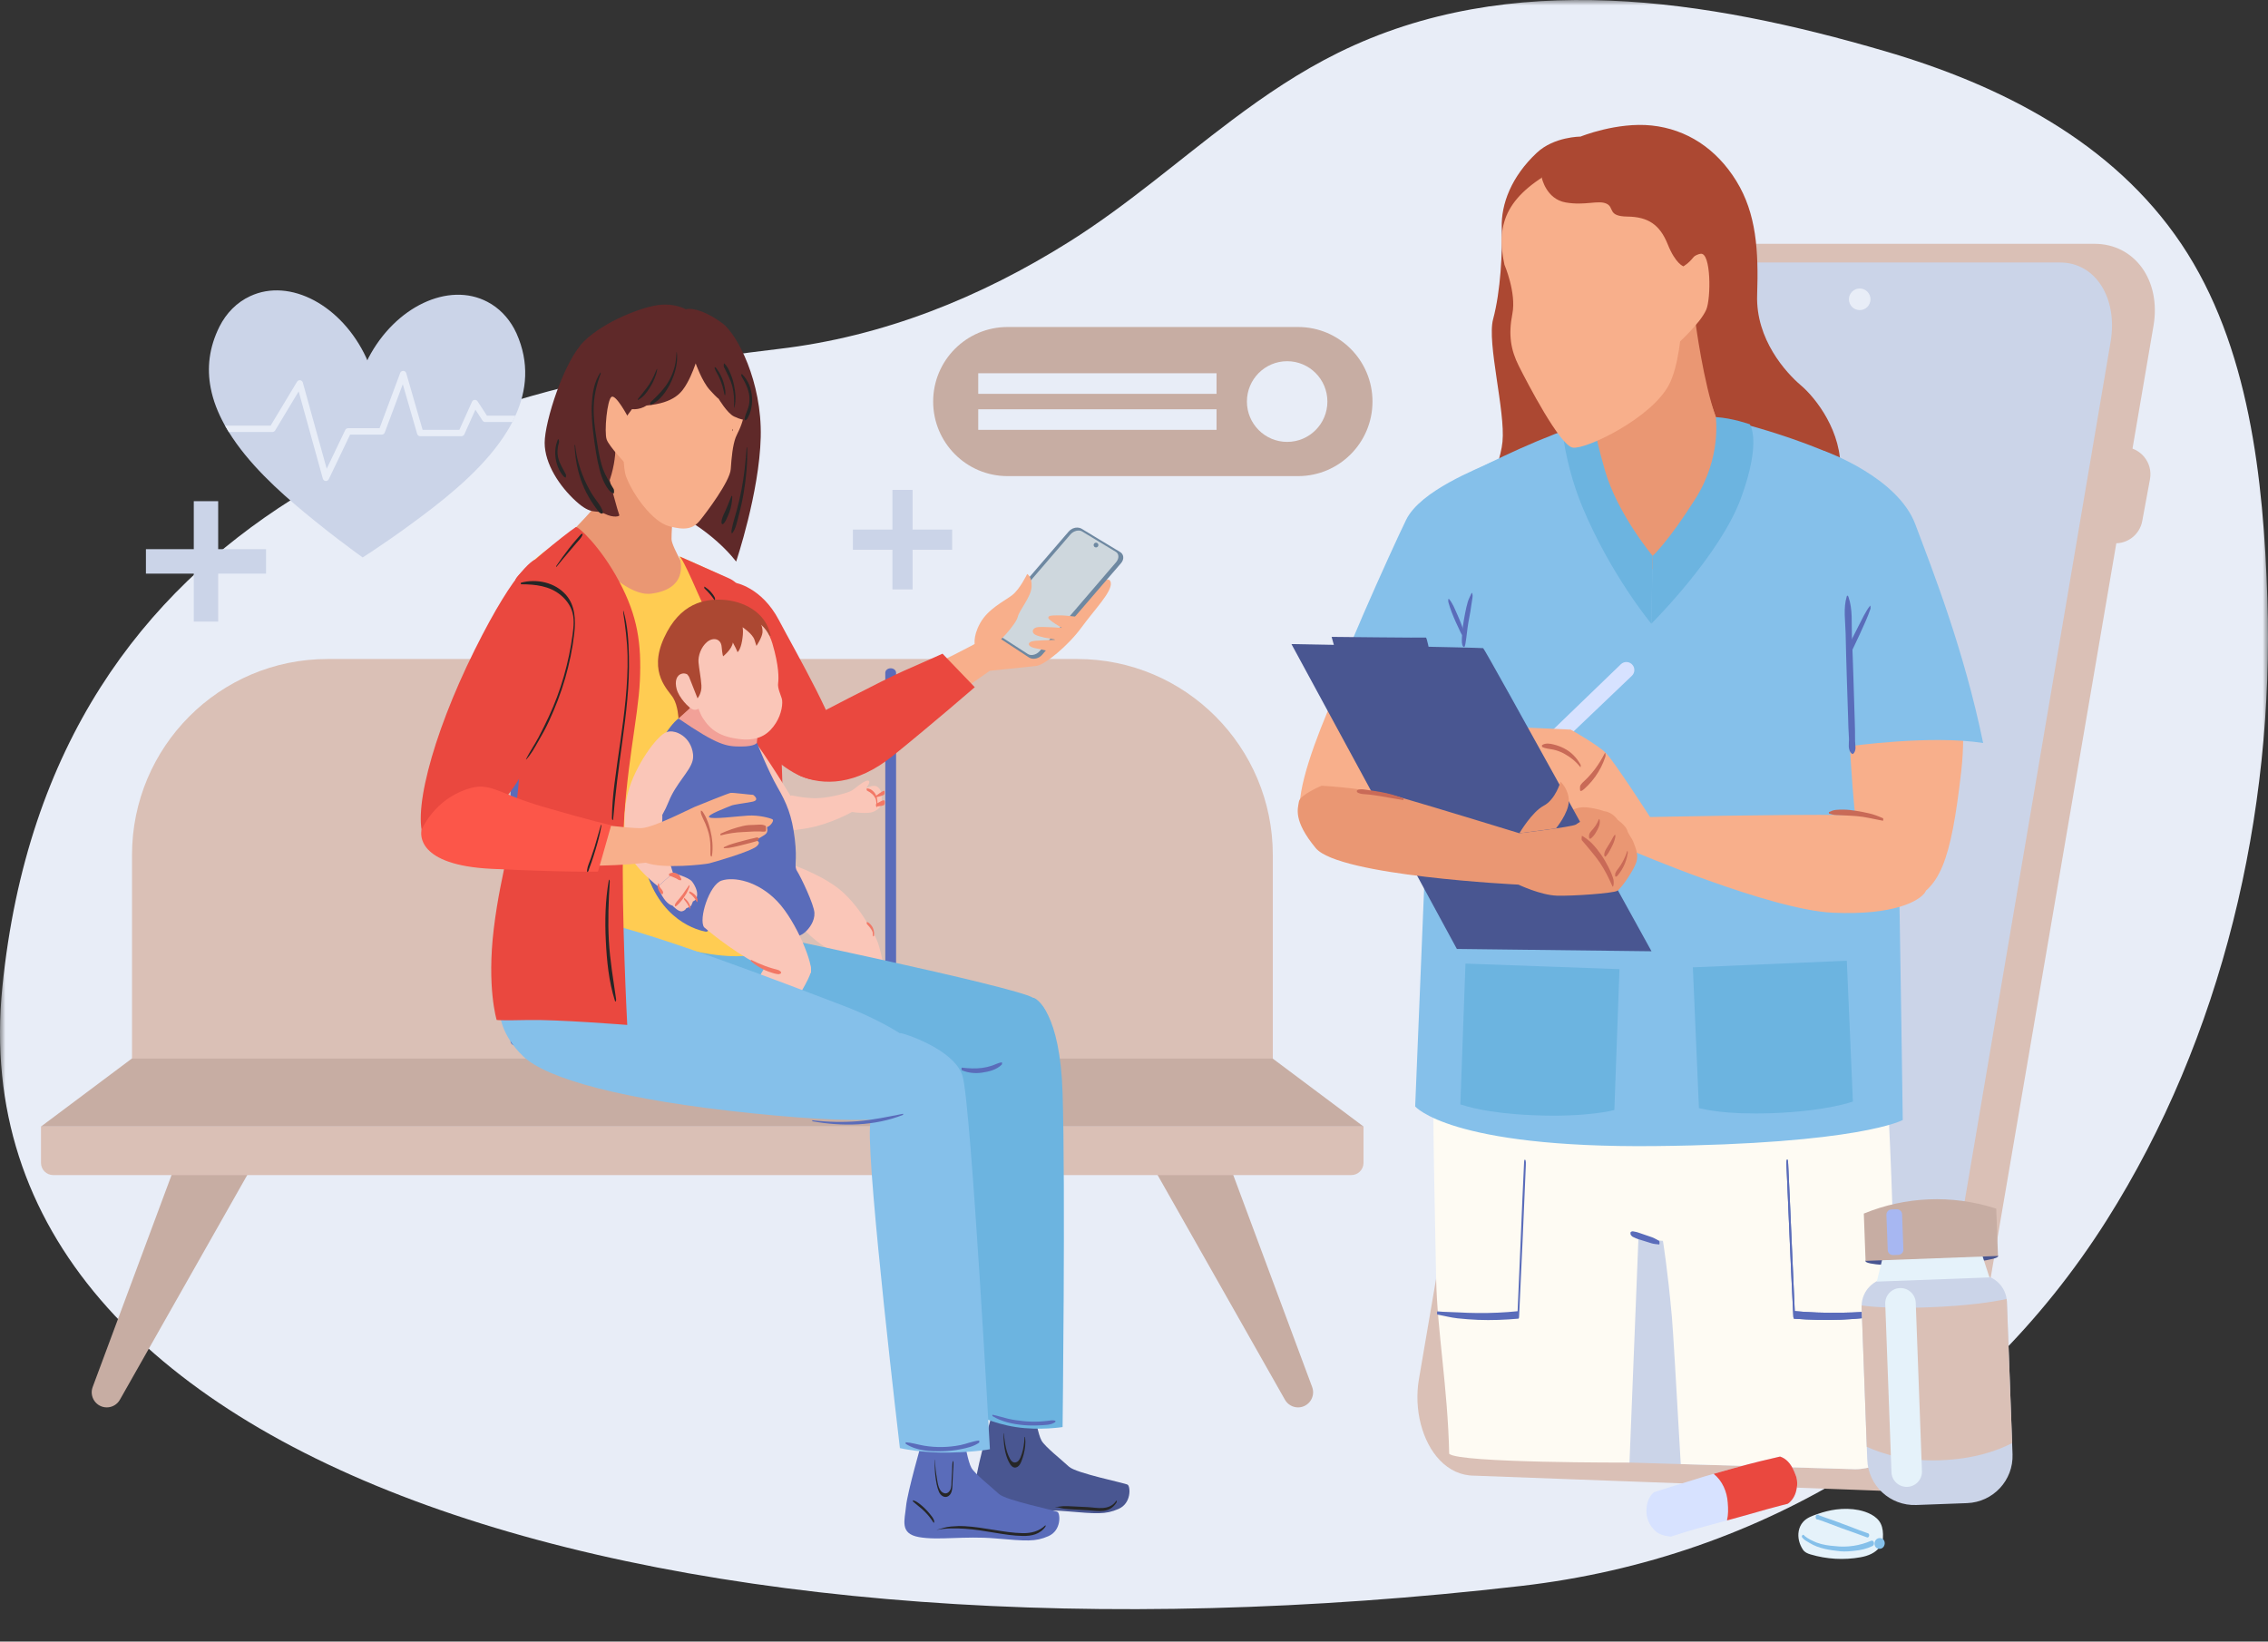 <svg width="210" height="152" viewBox="0 0 210 152" fill="none" xmlns="http://www.w3.org/2000/svg">
<rect x="0" y="0" width="210" height="152" fill="#333333" stroke="none"/>
<mask id="mask0_285_4426" style="mask-type:luminance" maskUnits="userSpaceOnUse" x="0" y="0" width="210" height="152">
<rect width="210" height="152" fill="white"/>
</mask>
<g mask="url(#mask0_285_4426)">
<path fill-rule="evenodd" clip-rule="evenodd" d="M114.058 11.134C109.054 14.888 104.346 19.028 99.002 22.385C90.79 27.545 81.786 31.175 72.094 32.309C43.23 35.687 4.744 46.381 0.217 91.408C-4.311 136.436 62.756 155.854 140.858 146.849C163.398 144.25 182.973 132.096 195.058 112.993C205.787 96.034 210.59 75.359 209.942 55.429C209.585 44.432 208.29 31.992 201.98 22.594C195.623 13.126 185.24 7.868 174.529 4.737C158.097 -0.067 139.861 -2.992 123.909 4.885C120.365 6.635 117.155 8.81 114.058 11.134Z" fill="#E8EDF7"/>
<path fill-rule="evenodd" clip-rule="evenodd" d="M199.399 30.167L197.479 41.392L195.953 50.319L182.248 130.443C181.62 134.115 178.772 137.179 175.563 137.884C175.107 137.984 174.644 138.037 174.179 138.037L155.726 137.351L150.81 137.169L136.514 136.638C135.255 136.638 134.179 136.1 133.335 135.227C131.674 133.51 130.905 130.492 131.381 127.712L132.975 118.393L135.359 104.459L135.709 102.408L136.742 96.367L137.95 89.306L138.19 87.906L139.229 81.832L140.061 76.964L141.589 68.032L141.648 67.685V67.684L141.699 67.39L143.532 56.672V56.671L144.67 50.017L145.621 44.457L145.625 44.431V44.43L146.026 42.086C146.026 42.085 146.026 42.085 146.026 42.085L146.142 41.411L146.198 41.081C146.198 41.081 146.198 41.081 146.198 41.08L146.507 39.277L146.589 38.793L146.782 37.672V37.671L146.883 37.08L146.94 36.749L147.151 35.512L147.164 35.44L147.227 35.069L148.065 30.167C148.283 28.892 148.769 27.69 149.445 26.635C149.565 26.447 149.692 26.262 149.825 26.084C150.169 25.619 150.552 25.189 150.964 24.8C151.047 24.722 151.132 24.645 151.217 24.57C152.189 23.72 153.311 23.097 154.489 22.79C154.925 22.675 155.368 22.605 155.814 22.582C155.92 22.576 156.027 22.574 156.134 22.574H193.928C197.667 22.574 200.116 25.973 199.399 30.167Z" fill="#DAC0B6"/>
<path fill-rule="evenodd" clip-rule="evenodd" d="M195.426 31.654L178.947 128.693C178.539 131.095 177.249 133.227 175.587 134.568C174.44 135.493 173.116 136.041 171.782 136.041L155.626 135.566L150.88 135.426L138.644 135.066C135.376 135.066 133.769 129.822 134.458 125.763L135.088 122.083L135.183 121.527L137.998 105.07L138.36 102.951L139.489 96.352L140.678 89.404L140.929 87.939L141.872 82.427L142.82 76.882L142.822 76.873L143.244 74.407L143.616 72.234L143.746 71.47L144.087 69.477L144.165 69.022L144.423 67.513L146.057 57.964L146.834 53.426L147.552 49.222L148.067 46.214L148.553 43.373L149.09 40.234L149.387 38.496L149.393 38.461L150.043 34.663L150.558 31.654C151.115 28.378 153.313 25.602 155.86 24.654C155.86 24.654 155.86 24.654 155.86 24.654C155.87 24.65 155.879 24.647 155.888 24.644C155.893 24.641 155.899 24.64 155.905 24.638C156.498 24.422 157.109 24.306 157.723 24.306H190.757C194.024 24.306 196.115 27.596 195.426 31.654Z" fill="#CBD4E8"/>
<path d="M171.197 27.713C171.197 28.266 171.644 28.714 172.196 28.714C172.747 28.714 173.194 28.266 173.194 27.713C173.194 27.16 172.747 26.712 172.196 26.712C171.644 26.712 171.197 27.16 171.197 27.713Z" fill="#E8EDF7"/>
<path fill-rule="evenodd" clip-rule="evenodd" d="M196.6 41.392C198.172 41.392 199.359 42.823 199.072 44.373L198.356 48.245C198.121 49.511 196.973 50.396 195.692 50.298L194.672 50.221L196.6 41.392Z" fill="#DAC0B6"/>
<path d="M167.924 52.277C167.924 52.277 170.192 47.41 170.399 43.708C170.605 40.005 168.13 36.851 166.755 35.686C165.38 34.521 162.562 31.435 162.699 27.322C162.837 23.208 162.63 19.78 160.774 16.764C158.918 13.747 156.168 11.964 152.937 11.621C149.707 11.279 146.338 12.65 146.338 12.65C146.338 12.65 143.905 12.643 142.301 14.142C139.951 16.339 138.982 18.889 139.051 21.083C139.12 23.277 138.957 26.934 138.249 29.563C137.666 31.728 139.395 38.086 139.12 40.897C138.845 43.708 136.439 47.89 136.576 48.781C136.714 49.672 143.519 62.081 155.756 58.174C167.993 54.266 167.924 52.277 167.924 52.277Z" fill="#AC4832"/>
<path d="M148.63 38.855C148.63 38.855 149.089 39.828 148.114 41.66C147.137 43.492 145.76 44.695 143.291 45.611C144.439 50.935 147.137 56.775 154.199 55.916C161.26 55.057 164.991 45.095 164.991 45.095C164.991 45.095 160.112 42.118 158.906 38.74C157.701 35.362 156.988 29.823 156.988 29.823L154.715 31.927C154.715 31.927 154.141 36.45 148.63 38.855Z" fill="#EA9773"/>
<path d="M175.586 134.568C174.439 135.493 173.115 136.041 171.781 136.041L155.625 135.566C155.207 128.173 154.897 122.946 154.801 121.89C154.388 117.364 153.975 114.896 153.975 114.896L153.546 114.857C153.546 114.857 153.546 114.857 153.545 114.857L151.707 114.69L151.704 114.745L150.879 135.426C150.879 135.426 135.028 135.482 134.184 134.609C134.048 128.423 133.074 123.287 132.975 118.393C132.822 110.921 132.725 105.455 132.721 103.516C132.72 103.082 132.724 102.825 132.733 102.762C132.94 101.322 133.352 96.386 133.352 96.386L135.431 96.374L136.741 96.367L139.488 96.351L149.713 96.296L157.035 96.255L171.313 96.175L173.774 96.162L174.805 101.938C174.805 101.938 174.85 102.728 174.918 104.159C175.146 108.952 175.635 120.939 175.586 134.568Z" fill="#FEFBF3"/>
<path d="M168.925 41.761C168.925 41.761 160.415 38.123 153.349 37.97C146.283 37.816 133.38 45.247 133.38 45.247L131.035 102.449C131.035 102.449 134.232 106.314 153.221 106.12C172.209 105.927 176.181 103.705 176.181 103.705C176.181 103.705 175.406 46.023 174.825 45.25C174.244 44.477 168.925 41.761 168.925 41.761Z" fill="#85C0EA"/>
<path d="M157.494 34.167C157.494 34.167 157.728 35.449 158.896 38.652C160.064 41.856 160.707 43.546 160.707 43.546L151.887 54.031C151.887 54.031 145.812 41.565 145.812 41.681C145.812 41.798 147.915 38.187 148.266 37.138C148.616 36.089 148.733 34.75 148.733 34.75L157.494 34.167Z" fill="#EA9773"/>
<path d="M179.365 55.554C179.365 55.554 182.556 62.954 181.599 71.389C180.641 79.824 179.604 82.45 176.492 83.485C173.381 84.519 172.104 82.132 171.386 70.753C170.667 59.374 170.127 53.371 173.558 51.621C176.989 49.87 179.365 55.554 179.365 55.554Z" fill="#F8AF8B"/>
<path d="M141.816 69.477L150.079 61.506C150.394 61.203 150.901 61.238 151.171 61.582C151.406 61.882 151.375 62.312 151.1 62.575L142.662 70.628L141.816 69.477Z" fill="#D7E2FF"/>
<path d="M177.2 76.991C177.2 76.991 176.752 75.525 170.872 75.461C164.991 75.398 152.783 75.653 152.783 75.653C152.783 75.653 149.459 70.49 148.693 69.724C147.926 68.959 145.433 67.557 145.433 67.557L141.15 67.366L142.365 69.215C142.365 69.215 143.963 73.613 145.241 75.015C146.52 76.418 151.122 78.776 151.122 78.776C151.122 78.776 163.905 84.258 169.721 84.513C175.538 84.768 177.711 83.366 178.222 82.665C178.734 81.963 178.35 78.203 177.2 76.991Z" fill="#F8AF8B"/>
<path d="M126.538 58.151C126.538 58.151 118.801 72.958 120.613 76.086C122.425 79.214 125.701 80.605 128.559 76.017C131.417 71.429 134.834 61.697 135.041 59.681C135.503 55.178 127.374 55.997 126.538 58.151Z" fill="#F8AF8B"/>
<path d="M148.531 75.11C148.531 75.11 147.856 74.849 146.909 74.758C145.962 74.666 145.321 75.154 145.321 75.154C145.321 75.154 145.076 76.738 145.076 76.769C145.076 76.799 146.456 77.016 148.531 75.11Z" fill="#EA9773"/>
<path d="M168.926 41.761C169.158 41.838 175.716 44.219 177.34 48.538C178.964 52.858 181.846 60.16 183.625 68.799C178.752 68.027 171.173 69.107 171.173 69.107C171.173 69.107 170.551 62.729 169.768 55.569C168.954 48.132 168.926 41.761 168.926 41.761Z" fill="#85C0EA"/>
<path d="M133.236 66.359C133.236 66.359 124.128 63.836 123.685 63.583C123.242 63.331 128.872 50.84 130.2 48.127C131.529 45.414 136.842 43.396 138.171 42.765C139.499 42.134 137.158 52.291 136.209 56.076C135.261 59.861 133.236 66.359 133.236 66.359Z" fill="#85C0EA"/>
<path d="M158.884 38.624C158.843 38.622 159.447 42.274 156.988 46.174C154.494 50.128 153.023 51.474 153.023 51.474L152.9 57.751C152.9 57.751 159.236 51.474 161.198 46.133C163.16 40.793 162.015 39.285 162.015 39.285C162.015 39.285 160.396 38.706 158.884 38.624Z" fill="#6CB4E0"/>
<path d="M153.022 51.474C153.022 51.474 149.752 47.56 148.608 43.565C147.463 39.57 147.504 38.592 147.504 38.592C147.504 38.592 145.338 38.918 144.643 39.815C144.974 42.324 145.605 44.74 146.505 46.905C149.142 53.242 152.899 57.751 152.899 57.751L153.022 51.474Z" fill="#6CB4E0"/>
<path d="M152.917 88.082C152.917 88.082 137.492 60.069 137.33 60.015C137.168 59.961 119.578 59.637 119.578 59.637L134.895 87.867L152.917 88.082Z" fill="#495691"/>
<path d="M132.373 60.373C132.373 60.373 132.117 59.003 132.021 59.035C131.926 59.067 123.297 58.971 123.297 58.971L123.648 60.214L132.373 60.373Z" fill="#495691"/>
<path d="M156.746 89.571L157.309 102.61C157.313 102.614 157.34 102.616 157.375 102.619C157.819 102.708 159.689 103.228 164.092 103.073C169.133 102.894 171.564 101.998 171.564 101.998L171.002 88.959L156.746 89.571Z" fill="#6CB4E0"/>
<path d="M135.692 89.224L135.219 102.267C135.223 102.271 135.25 102.276 135.284 102.28C135.72 102.404 137.542 103.071 141.945 103.263C146.983 103.482 149.478 102.782 149.478 102.782L149.951 89.739L135.692 89.224Z" fill="#6CB4E0"/>
<path d="M122.366 72.754C122.366 72.754 126.69 72.976 129.632 73.821C132.574 74.665 140.686 77.155 140.686 77.155C140.686 77.155 145.5 76.577 145.901 76.355C146.302 76.132 147.729 75.021 148.531 75.11C149.333 75.199 149.779 75.91 149.779 75.91C149.779 75.91 150.537 76.443 150.671 76.888C150.804 77.332 151.072 77.51 151.25 77.999C151.429 78.488 151.741 79.111 151.517 79.822C151.295 80.533 150.136 82.267 149.735 82.489C149.333 82.711 145.679 82.978 144.163 82.934C142.647 82.889 140.597 81.911 140.597 81.911C140.597 81.911 123.971 81.111 121.831 78.533C119.692 75.954 120.182 74.843 120.271 74.221C120.36 73.598 122.366 72.754 122.366 72.754Z" fill="#EA9773"/>
<path d="M140.686 77.155C140.686 77.155 141.838 75.184 142.937 74.605C144.037 74.026 144.495 72.381 144.495 72.381C144.495 72.381 145.29 73.112 145.259 74.209C145.229 75.306 144.068 76.708 144.068 76.708L140.686 77.155Z" fill="#EA9773"/>
<path d="M174.352 75.763C173.934 75.579 173.528 75.422 173.083 75.316C172.686 75.221 172.283 75.149 171.88 75.081C171.475 75.012 171.074 74.971 170.663 74.964C170.444 74.961 170.224 74.971 170.006 74.99C169.757 75.011 169.579 75.085 169.354 75.19C169.333 75.199 169.336 75.327 169.357 75.334C169.591 75.408 169.772 75.459 170.018 75.469C170.237 75.479 170.456 75.489 170.676 75.498C171.081 75.516 171.488 75.535 171.892 75.567C172.296 75.598 172.697 75.665 173.094 75.746C173.515 75.832 173.938 75.907 174.358 75.998C174.373 76.001 174.394 75.781 174.352 75.763Z" fill="#C96A57"/>
<path d="M148.613 69.705C148.336 70.24 148.023 70.77 147.656 71.249C147.465 71.497 147.263 71.739 147.047 71.966C146.936 72.083 146.82 72.197 146.702 72.308C146.637 72.367 146.574 72.427 146.512 72.489C146.434 72.565 146.382 72.65 146.322 72.741C146.289 72.791 146.274 73.251 146.348 73.24C146.42 73.228 146.464 73.228 146.524 73.183C146.591 73.134 146.655 73.084 146.716 73.028C146.836 72.92 146.952 72.806 147.064 72.689C147.296 72.448 147.512 72.193 147.706 71.921C148.115 71.346 148.427 70.734 148.647 70.064C148.671 69.99 148.662 69.893 148.655 69.818C148.653 69.804 148.629 69.673 148.613 69.705Z" fill="#C96A57"/>
<path d="M146.351 70.812C145.997 70.164 145.476 69.622 144.81 69.287C144.508 69.134 144.183 69.014 143.855 68.934C143.496 68.846 143.119 68.783 142.79 68.988C142.766 69.003 142.769 69.149 142.794 69.162C143.111 69.328 143.47 69.334 143.814 69.408C144.159 69.482 144.488 69.603 144.799 69.768C145.392 70.085 145.935 70.517 146.344 71.053C146.344 71.053 146.379 70.863 146.351 70.812Z" fill="#C96A57"/>
<path d="M146.471 77.805C146.772 78.142 147.053 78.498 147.344 78.844C147.62 79.173 147.887 79.509 148.128 79.864C148.597 80.555 148.955 81.288 149.291 82.049C149.361 82.208 149.403 81.945 149.408 81.895C149.427 81.708 149.421 81.503 149.362 81.322C149.406 81.59 149.419 81.656 149.403 81.522C149.401 81.491 149.396 81.46 149.39 81.43C149.378 81.368 149.358 81.31 149.339 81.251C149.302 81.136 149.261 81.023 149.215 80.912C149.128 80.701 149.032 80.495 148.93 80.291C148.729 79.892 148.508 79.505 148.251 79.139C148.003 78.785 147.734 78.44 147.435 78.127C147.146 77.824 146.827 77.598 146.472 77.38C146.466 77.376 146.416 77.742 146.471 77.805Z" fill="#C96A57"/>
<path d="M150.67 78.799C150.56 79.152 150.409 79.501 150.23 79.825C150.14 79.991 150.038 80.151 149.927 80.303C149.793 80.486 149.647 80.645 149.565 80.86C149.548 80.903 149.525 81.157 149.591 81.17C149.673 81.187 149.741 81.117 149.791 81.059C149.859 80.98 149.92 80.895 149.98 80.81C150.101 80.64 150.209 80.462 150.305 80.277C150.511 79.882 150.638 79.463 150.711 79.024C150.721 78.964 150.722 78.895 150.709 78.835C150.705 78.818 150.687 78.746 150.67 78.799Z" fill="#C96A57"/>
<path d="M149.531 77.287C149.458 77.37 149.397 77.446 149.345 77.545C149.284 77.665 149.222 77.785 149.155 77.902C149.014 78.149 148.847 78.381 148.708 78.628C148.619 78.787 148.544 78.946 148.543 79.133C148.543 79.179 148.541 79.242 148.572 79.278C148.621 79.335 148.657 79.324 148.711 79.266C148.898 79.058 149.036 78.8 149.165 78.553C149.239 78.41 149.31 78.265 149.376 78.118C149.461 77.93 149.511 77.737 149.559 77.536C149.572 77.48 149.573 77.422 149.566 77.365C149.565 77.354 149.552 77.263 149.531 77.287Z" fill="#C96A57"/>
<path d="M148.064 75.873C148.064 75.857 148.066 75.841 148.067 75.825C148.062 75.828 148.058 75.831 148.053 75.835C148 75.94 147.959 76.049 147.907 76.154C147.851 76.267 147.787 76.376 147.717 76.481C147.648 76.583 147.573 76.681 147.492 76.775C147.403 76.878 147.297 76.978 147.225 77.092C147.17 77.18 147.138 77.269 147.131 77.372C147.127 77.427 147.129 77.483 147.137 77.537C147.14 77.554 147.144 77.586 147.153 77.604C147.155 77.614 147.16 77.621 147.169 77.625C147.174 77.631 147.18 77.629 147.185 77.622C147.198 77.64 147.184 77.663 147.212 77.671C147.22 77.674 147.242 77.665 147.248 77.664C147.274 77.657 147.297 77.646 147.318 77.63C147.366 77.593 147.409 77.547 147.451 77.504C147.636 77.319 147.78 77.084 147.897 76.856C147.963 76.727 148.027 76.592 148.072 76.455C148.109 76.34 148.129 76.219 148.129 76.099C148.129 76.035 148.127 75.967 148.112 75.903C148.11 75.892 148.104 75.858 148.093 75.852C148.082 75.845 148.049 75.857 148.064 75.873Z" fill="#C96A57"/>
<path d="M129.939 73.926C129.249 73.65 128.538 73.458 127.81 73.329C127.459 73.266 127.106 73.212 126.752 73.167C126.41 73.124 125.967 72.999 125.651 73.182C125.628 73.195 125.635 73.335 125.655 73.349C125.956 73.56 126.371 73.528 126.721 73.567C127.088 73.609 127.454 73.66 127.819 73.721C128.528 73.839 129.233 73.973 129.943 74.085C129.953 74.087 129.964 73.936 129.939 73.926Z" fill="#C96A57"/>
<path d="M171.567 69.811C171.945 69.522 171.762 68.957 171.766 68.628C171.774 67.987 171.753 67.347 171.735 66.706C171.7 65.394 171.652 64.081 171.614 62.767C171.577 61.487 171.526 60.206 171.473 58.925C171.424 57.725 171.567 56.441 171.15 55.259C171.128 55.196 171.039 55.08 170.999 55.215C170.661 56.326 170.867 57.522 170.892 58.644C170.921 59.958 170.95 61.271 170.995 62.583C171.039 63.864 171.073 65.145 171.12 66.426C171.143 67.066 171.15 67.707 171.199 68.347C171.23 68.75 171.034 69.437 171.472 69.79C171.485 69.8 171.532 69.838 171.567 69.811Z" fill="#5A6CBA"/>
<path d="M173.165 56.076C172.704 56.657 172.402 57.368 172.056 58.022C171.876 58.362 171.708 58.707 171.537 59.051C171.36 59.408 171.16 59.758 171.05 60.142C171.008 60.289 171.018 60.481 171.046 60.63C171.053 60.667 171.093 60.882 171.166 60.812C171.286 60.696 171.348 60.525 171.419 60.377C171.504 60.2 171.588 60.024 171.673 59.847C171.851 59.477 172.029 59.108 172.197 58.734C172.551 57.947 172.926 57.172 173.199 56.352C173.214 56.309 173.187 56.049 173.165 56.076Z" fill="#5A6CBA"/>
<path d="M136.251 54.93C136.136 55.2 135.988 55.448 135.905 55.733C135.809 56.067 135.732 56.401 135.667 56.742C135.519 57.516 135.375 58.316 135.36 59.105C135.356 59.315 135.327 59.692 135.48 59.865C135.624 60.028 135.674 59.683 135.689 59.596C135.806 58.942 135.846 58.275 135.964 57.62C136.024 57.287 136.088 56.955 136.147 56.622C136.221 56.202 136.258 55.776 136.339 55.357C136.361 55.243 136.363 55.111 136.335 54.998C136.325 54.958 136.291 54.834 136.251 54.93Z" fill="#5A6CBA"/>
<path d="M135.561 58.539C135.385 57.953 135.157 57.392 134.905 56.834C134.691 56.36 134.502 55.84 134.152 55.447C134.119 55.41 134.102 55.533 134.101 55.539C134.091 55.616 134.094 55.702 134.115 55.778C134.286 56.4 134.524 56.986 134.785 57.576C134.898 57.831 135.018 58.083 135.138 58.334C135.195 58.455 135.245 58.585 135.315 58.697C135.373 58.788 135.445 58.873 135.51 58.959C135.55 59.012 135.578 58.845 135.578 58.842C135.592 58.745 135.589 58.633 135.561 58.539Z" fill="#5A6CBA"/>
<path d="M153.618 114.897C153.408 114.786 153.196 114.646 152.973 114.566C152.752 114.485 152.528 114.413 152.306 114.338C152.092 114.265 151.878 114.192 151.663 114.118C151.557 114.082 151.453 114.062 151.343 114.042C151.295 114.033 151.244 114.019 151.195 114.015C151.092 114.006 151.098 114.029 151 114.074C150.95 114.097 150.968 114.307 150.999 114.342C151.052 114.4 151.09 114.471 151.158 114.511C151.205 114.538 151.258 114.558 151.307 114.581C151.422 114.635 151.533 114.691 151.654 114.729C151.868 114.796 152.082 114.862 152.296 114.928C152.51 114.995 152.724 115.062 152.938 115.128C153.157 115.194 153.4 115.202 153.626 115.23C153.67 115.236 153.672 114.925 153.618 114.897Z" fill="#5A6CBA"/>
<path d="M174.735 121.383C174.021 121.45 173.301 121.434 172.585 121.478C171.866 121.522 171.147 121.542 170.427 121.554C168.986 121.578 167.547 121.525 166.111 121.399C166.14 121.516 166.169 121.633 166.198 121.75C165.975 117.103 165.802 112.453 165.573 107.805C165.57 107.75 165.571 107.362 165.48 107.364C165.392 107.366 165.407 107.778 165.408 107.81C165.615 112.458 165.803 117.107 166.042 121.754C166.044 121.805 166.042 122.1 166.129 122.106C167.564 122.21 169.004 122.244 170.443 122.194C171.131 122.17 171.819 122.118 172.505 122.052C173.265 121.979 173.991 121.806 174.742 121.679C174.796 121.669 174.776 121.379 174.735 121.383Z" fill="#5A6CBA"/>
<path d="M174.735 121.383C174.021 121.45 173.301 121.434 172.585 121.478C171.866 121.522 171.147 121.542 170.427 121.554C168.986 121.578 167.547 121.525 166.111 121.399C166.14 121.516 166.169 121.633 166.198 121.75C165.975 117.103 165.802 112.453 165.573 107.805C165.57 107.75 165.571 107.362 165.48 107.364C165.392 107.366 165.407 107.778 165.408 107.81C165.615 112.458 165.803 117.107 166.042 121.754C166.044 121.805 166.042 122.1 166.129 122.106C167.564 122.21 169.004 122.244 170.443 122.194C171.131 122.17 171.819 122.118 172.505 122.052C173.265 121.979 173.991 121.806 174.742 121.679C174.796 121.669 174.776 121.379 174.735 121.383Z" fill="#5A6CBA"/>
<path d="M133.098 121.72C133.724 121.837 134.331 122.003 134.966 122.071C135.589 122.137 136.214 122.186 136.84 122.211C138.091 122.262 139.347 122.211 140.593 122.101C140.658 122.095 140.659 121.876 140.66 121.843C140.891 117.205 141.081 112.564 141.28 107.924C141.284 107.824 141.312 107.438 141.209 107.379C141.118 107.327 141.116 107.658 141.115 107.691C140.891 112.347 140.722 117.006 140.508 121.662C140.53 121.576 140.553 121.491 140.575 121.405C139.328 121.536 138.079 121.589 136.825 121.579C136.231 121.574 135.638 121.556 135.046 121.519C134.394 121.478 133.739 121.493 133.09 121.425C133.055 121.421 133.039 121.71 133.098 121.72Z" fill="#5A6CBA"/>
<path d="M139.3 24.511C139.3 24.511 140.42 27.105 140.034 29.06C139.648 31.014 139.887 32.411 140.637 33.9C141.388 35.389 144.42 41.25 145.626 41.447C146.831 41.645 152.997 38.695 154.576 35.547C156.155 32.398 155.99 24.066 155.732 21.503C155.473 18.941 149.388 12.886 144.506 15.434C139.624 17.983 138.437 20.524 139.3 24.511Z" fill="#F8AF8B"/>
<path d="M155.308 25.352C155.308 25.352 156.499 23.619 157.47 23.496C158.44 23.374 158.432 27.635 157.986 28.674C157.416 30 155.102 32.04 155.102 32.04L155.308 25.352Z" fill="#F8AF8B"/>
<path d="M142.764 16.481C142.764 16.481 143.167 18.429 144.965 18.745C146.763 19.062 147.992 18.503 148.751 18.859C149.51 19.215 148.812 20.031 150.699 20.054C152.587 20.077 153.686 20.792 154.416 22.614C155.147 24.436 155.869 24.657 155.869 24.657C155.869 24.657 157.799 23.632 157.551 20.962C157.303 18.291 153.974 13.925 148.822 13.977C143.669 14.03 142.764 16.481 142.764 16.481Z" fill="#AC4832"/>
<path d="M185.012 116.312C185.025 116.643 182.166 117.02 178.708 117.148C175.25 117.277 172.741 117.101 172.729 116.77C172.716 116.439 175.206 116.078 178.663 115.949C182.121 115.821 185 115.981 185.012 116.312Z" fill="#495691"/>
<path fill-rule="evenodd" clip-rule="evenodd" d="M185.824 120.54L186.346 134.657C186.435 137.066 184.549 139.091 182.134 139.181L177.429 139.355C175.014 139.445 172.984 137.566 172.895 135.157L172.373 121.04C172.371 120.987 172.37 120.933 172.373 120.88C172.405 119.515 173.5 118.393 174.886 118.341L183.118 118.035C184.471 117.985 185.621 118.972 185.8 120.281C185.813 120.367 185.82 120.453 185.824 120.54Z" fill="#CBD4E8"/>
<path d="M184.208 118.282L173.777 118.67L174.277 116.628L183.558 116.283L184.208 118.282Z" fill="#E5F2FA"/>
<path fill-rule="evenodd" clip-rule="evenodd" d="M184.999 116.294L172.738 116.75L172.576 112.37C176.429 110.789 180.715 110.611 184.685 111.866L184.837 111.914L184.999 116.294Z" fill="#C7ADA3"/>
<path fill-rule="evenodd" clip-rule="evenodd" d="M185.824 120.54L186.307 133.621C184.982 134.314 182.814 135.095 179.652 135.212C176.599 135.326 174.327 134.643 172.851 133.965L172.373 121.04C172.371 120.986 172.37 120.933 172.373 120.88C173.523 121.035 175.462 121.166 178.578 121.05C182.222 120.914 184.534 120.551 185.8 120.281C185.813 120.367 185.82 120.453 185.824 120.54Z" fill="#DAC0B6"/>
<path d="M176.6 137.676C175.82 137.705 175.165 137.098 175.136 136.32L174.56 120.729C174.531 119.952 175.14 119.298 175.92 119.269C176.699 119.24 177.354 119.847 177.383 120.624L177.96 136.215C177.989 136.993 177.38 137.647 176.6 137.676Z" fill="#E5F2FA"/>
<path d="M175.774 116.194L175.29 116.212C175.023 116.222 174.799 116.013 174.789 115.745L174.668 112.491C174.658 112.223 174.867 111.998 175.134 111.988L175.618 111.97C175.885 111.96 176.109 112.169 176.119 112.437L176.24 115.691C176.249 115.959 176.041 116.184 175.774 116.194Z" fill="#A7B7F2"/>
<path d="M166.359 137.818C166.282 138.336 166.049 138.822 165.641 139.164C165.6 139.192 165.559 139.22 165.517 139.247C165.354 139.286 165.192 139.327 165.03 139.367C164.108 139.598 163.197 139.863 162.284 140.124C162.277 140.126 162.271 140.128 162.265 140.13C161.805 140.259 161.346 140.389 160.886 140.514C160.56 140.604 160.233 140.693 159.907 140.782C159.315 140.944 158.723 141.106 158.131 141.266C158.129 141.266 158.128 141.267 158.126 141.267C158.126 141.267 158.125 141.267 158.125 141.267C158.125 141.267 158.125 141.267 158.125 141.267H158.124C158.124 141.267 158.124 141.267 158.123 141.267C158.123 141.267 158.123 141.267 158.122 141.268C158.122 141.268 158.122 141.268 158.122 141.268C158.121 141.268 158.121 141.268 158.121 141.268C158.121 141.269 158.12 141.269 158.119 141.269L158.119 141.269C158.118 141.268 158.118 141.269 158.118 141.269C158.118 141.269 158.118 141.269 158.117 141.269L158.116 141.269C158.116 141.269 158.116 141.269 158.116 141.27C158.115 141.27 158.115 141.27 158.114 141.27C158.114 141.27 158.114 141.27 158.114 141.27H158.113C158.113 141.27 158.113 141.27 158.113 141.27L158.112 141.27C158.111 141.271 158.109 141.272 158.107 141.272C158.104 141.273 158.102 141.274 158.099 141.274C158.099 141.274 158.098 141.274 158.097 141.274C158.096 141.275 158.093 141.275 158.092 141.276L158.091 141.276C158.091 141.276 158.091 141.276 158.09 141.276C158.09 141.276 158.09 141.276 158.09 141.276V141.277C158.09 141.277 158.09 141.277 158.089 141.277C158.089 141.277 158.088 141.277 158.088 141.277C158.085 141.278 158.082 141.279 158.079 141.279C158.075 141.28 158.071 141.282 158.067 141.283C157.416 141.456 156.766 141.635 156.123 141.835C156.092 141.844 156.061 141.854 156.03 141.863C156.006 141.871 155.983 141.878 155.961 141.886C155.944 141.891 155.927 141.896 155.91 141.901C155.845 141.921 155.779 141.943 155.713 141.963C155.678 141.974 155.643 141.985 155.608 141.996C155.607 141.997 155.606 141.997 155.606 141.997C155.602 141.998 155.598 142 155.594 142.001C155.59 142.002 155.586 142.004 155.582 142.005C155.58 142.005 155.578 142.006 155.576 142.007L155.575 142.007C155.574 142.007 155.573 142.008 155.571 142.008C155.489 142.034 155.406 142.06 155.324 142.088C155.124 142.152 154.925 142.216 154.725 142.279C154.684 142.277 154.643 142.273 154.603 142.269C154.125 142.218 153.629 142.089 153.266 141.758C152.901 141.41 152.614 140.967 152.509 140.47C152.393 139.952 152.437 139.398 152.625 138.903C152.73 138.617 152.912 138.376 153.135 138.178C153.191 138.159 153.247 138.14 153.304 138.122C153.498 138.057 153.693 137.993 153.888 137.93C154.673 137.677 155.464 137.442 156.252 137.199C156.764 137.042 157.277 136.885 157.787 136.722C157.929 136.681 158.07 136.641 158.211 136.601C158.366 136.556 158.519 136.513 158.674 136.469C159.315 136.286 159.955 136.104 160.598 135.928C161.378 135.712 162.162 135.507 162.947 135.312C163.57 135.157 164.195 135.013 164.821 134.87C165.37 135.051 165.806 135.486 166.144 136.29C166.177 136.362 166.207 136.436 166.234 136.513C166.234 136.514 166.235 136.514 166.235 136.515C166.268 136.596 166.3 136.68 166.33 136.77C166.425 137.144 166.43 137.497 166.359 137.818Z" fill="#D7E2FF"/>
<path d="M166.359 137.818C166.282 138.336 166.049 138.822 165.641 139.164C165.6 139.192 165.559 139.22 165.517 139.247C165.354 139.286 165.192 139.327 165.03 139.367C164.109 139.598 163.197 139.863 162.284 140.124C162.277 140.126 162.271 140.128 162.265 140.13C161.805 140.259 161.346 140.389 160.886 140.514C160.56 140.604 160.234 140.693 159.907 140.782C160.035 140.238 160.022 139.686 159.976 139.138C159.909 138.119 159.478 137.114 158.674 136.469C159.315 136.286 159.956 136.104 160.598 135.928C161.379 135.712 162.162 135.507 162.947 135.312C163.57 135.157 164.195 135.013 164.821 134.87C165.37 135.051 165.806 135.486 166.144 136.29C166.177 136.362 166.208 136.436 166.234 136.513C166.234 136.514 166.235 136.514 166.235 136.515C166.269 136.596 166.301 136.68 166.33 136.77C166.426 137.144 166.43 137.497 166.359 137.818Z" fill="#EA483F"/>
<path d="M174.144 141.085C174.334 141.475 174.374 141.931 174.345 142.412C174.335 142.704 174.24 142.992 174.068 143.228C173.644 143.806 172.96 144.071 172.278 144.193C170.739 144.47 169.138 144.376 167.64 143.929C167.355 143.844 167.096 143.733 166.93 143.477C166.769 143.229 166.646 142.956 166.577 142.669C166.432 142.068 166.529 141.409 166.942 140.933C167.297 140.522 167.825 140.349 168.322 140.178C168.867 139.989 169.429 139.846 170.001 139.77C170.689 139.68 171.414 139.686 172.095 139.824C172.855 139.978 173.784 140.344 174.144 141.085Z" fill="#E5F2FA"/>
<path d="M170.428 143.643C169.435 143.534 168.411 143.399 167.547 142.864C167.315 142.73 167.066 142.603 166.895 142.392C166.731 142.263 166.962 141.959 167.071 142.203C167.42 142.494 167.814 142.676 168.228 142.841C168.773 143.042 169.345 143.119 169.917 143.163C171.042 143.299 172.212 143.117 173.245 142.669C173.533 142.562 173.616 143.045 173.38 143.152C172.856 143.41 172.279 143.543 171.702 143.595C171.279 143.645 170.853 143.676 170.428 143.643Z" fill="#85C0EA"/>
<path d="M173.57 142.882C173.652 142.219 174.56 142.282 174.51 142.949C174.428 143.612 173.52 143.549 173.57 142.882Z" fill="#85C0EA"/>
<path d="M172.898 142.363C172.089 142.054 171.264 141.77 170.446 141.478C169.737 141.224 169.047 140.93 168.331 140.698C168.077 140.753 168.038 140.311 168.262 140.251C168.326 140.233 168.388 140.26 168.429 140.308C169.129 140.582 169.856 140.8 170.55 141.077C171.084 141.269 171.585 141.469 172.107 141.667C172.417 141.788 172.702 141.875 172.996 141.988C173.136 142.08 173.079 142.372 172.898 142.363Z" fill="#85C0EA"/>
<path fill-rule="evenodd" clip-rule="evenodd" d="M16.169 108.04L8.581 128.43C8.241 129.343 8.915 130.316 9.888 130.316C10.39 130.316 10.853 130.046 11.1 129.609L23.519 107.698C23.519 107.698 15.998 107.869 16.169 108.04Z" fill="#C7ADA3"/>
<path fill-rule="evenodd" clip-rule="evenodd" d="M113.908 108.04L121.496 128.43C121.836 129.343 121.162 130.316 120.189 130.316C119.688 130.316 119.225 130.046 118.977 129.609L106.559 107.698C106.559 107.698 114.079 107.869 113.908 108.04Z" fill="#C7ADA3"/>
<path fill-rule="evenodd" clip-rule="evenodd" d="M117.853 98.032H12.223V79.173C12.223 69.147 20.329 61.02 30.33 61.02H99.746C109.746 61.02 117.853 69.147 117.853 79.173V98.032Z" fill="#DAC0B6"/>
<path fill-rule="evenodd" clip-rule="evenodd" d="M126.256 104.313H3.795L12.207 98.016H117.843L126.256 104.313Z" fill="#C7ADA3"/>
<path fill-rule="evenodd" clip-rule="evenodd" d="M125.121 108.806H4.925C4.301 108.806 3.795 108.299 3.795 107.673V104.308H126.251V107.673C126.251 108.299 125.745 108.806 125.121 108.806Z" fill="#DAC0B6"/>
<path d="M47.773 96.825C47.497 96.825 47.273 96.638 47.273 96.408V62.295C47.273 62.065 47.497 61.878 47.773 61.878C48.05 61.878 48.273 62.065 48.273 62.295V96.408C48.273 96.638 48.05 96.825 47.773 96.825Z" fill="#5A6CBA"/>
<path d="M82.471 96.825C82.195 96.825 81.971 96.638 81.971 96.408V62.295C81.971 62.065 82.195 61.878 82.471 61.878C82.747 61.878 82.971 62.065 82.971 62.295V96.408C82.971 96.638 82.747 96.825 82.471 96.825Z" fill="#5A6CBA"/>
<path d="M68.068 53.959C68.068 53.959 70.502 54.344 72.114 57.407C73.726 60.469 77.799 67.444 77.884 69.91C77.969 72.377 76.017 72.632 74.151 71.867C72.284 71.101 70.084 68.773 70.084 68.773L68.068 53.959Z" fill="#EA483F"/>
<path d="M73.643 80.171C73.643 80.171 76.428 81.157 78.015 82.591C79.603 84.025 81.07 86.414 80.921 87.34C80.771 88.266 80.172 88.834 77.895 88.356C75.619 87.878 72.355 84.114 72.325 82.859C72.295 81.605 73.643 80.171 73.643 80.171Z" fill="#FAC6B8"/>
<path d="M80.77 86.235C81.379 87.196 81.466 87.924 81.797 89.273C82.186 90.86 82.462 94.419 82.552 94.538C82.642 94.658 84.889 96.764 84.889 96.764L83.189 97.4C83.189 97.4 79.992 96.54 79.183 95.763C78.374 94.987 79.662 94.284 79.662 94.284L80.193 93.648C80.193 93.648 77.925 90.267 77.476 88.475C77.027 86.683 79.989 85.002 80.77 86.235Z" fill="#FAC6B8"/>
<path d="M91.859 130.95C91.859 130.95 90.509 135.642 90.386 136.948C90.263 138.253 89.773 139.477 91.573 139.804C93.373 140.13 95.746 139.681 98.651 139.926C101.556 140.171 102.333 140.253 103.56 139.722C104.788 139.192 104.665 137.641 104.419 137.478C104.174 137.315 99.633 136.417 98.978 135.805C98.323 135.193 96.769 133.969 96.442 133.398C96.114 132.826 95.828 131.072 95.828 131.072L91.859 130.95Z" fill="#495691"/>
<path d="M68.91 86.143C69.347 86.233 93.919 91.323 95.668 92.394C97.417 93.466 98.56 96.407 92.001 98.551C85.443 100.694 80.978 98.378 79.403 97.931C77.829 97.485 60.952 89.805 61.477 88.555C62.002 87.304 68.91 86.143 68.91 86.143Z" fill="#6CB4E0"/>
<path d="M95.669 92.394C96.008 92.394 98.16 93.87 98.388 101.195C98.66 109.924 98.388 132.138 98.388 132.138C98.388 132.138 96.263 132.477 94.053 132.138C91.843 131.799 90.313 130.951 90.313 130.951C90.313 130.951 87.082 106.282 88.017 101.619C88.953 96.956 95.669 92.394 95.669 92.394Z" fill="#6CB4E0"/>
<path d="M72.202 88.115C71.971 88.199 70.204 89.843 69.91 91.698C69.571 93.83 69.152 96.631 69.004 96.826C68.856 97.022 67.915 98.079 67.936 98.364C67.957 98.649 70.254 100.275 71.165 100.384C72.075 100.493 73.141 100.151 73.23 100.012C73.319 99.871 71.455 98.029 71.127 97.48C70.799 96.93 74.771 91.342 75.062 90.04C75.353 88.738 73.297 87.717 72.202 88.115Z" fill="#FAC6B8"/>
<path d="M54.957 45.908C55.115 45.877 56.35 44.93 61.099 46.856C65.847 48.782 68.159 52.002 68.159 52.002C68.159 52.002 70.311 45.624 70.438 40.478C70.564 35.331 68.253 30.943 66.892 29.933C65.531 28.922 64.206 28.453 63.491 28.64C61.795 29.112 59.579 28.323 56.255 34.353C52.931 40.383 54.957 45.908 54.957 45.908Z" fill="#5F2929"/>
<path d="M56.998 40.873C56.998 40.977 57.207 44.375 55.086 46.906C52.966 49.437 50.254 51.69 50.358 51.655C50.463 51.621 54.147 55.989 58.284 56.925C62.421 57.861 64.055 53.735 64.055 53.735C64.055 53.735 62.178 50.65 62.178 49.922C62.178 49.194 62.247 48.535 62.247 48.535C62.247 48.535 59.675 47.079 58.702 44.617C57.728 42.156 57.763 41.601 57.763 41.601L56.998 40.873Z" fill="#EA9773"/>
<path d="M58.17 36.107C58.135 36.407 57.344 42.468 57.982 44.151C58.62 45.835 60.421 48.304 61.922 48.716C63.422 49.128 64.173 48.978 64.811 48.192C65.448 47.406 67.587 44.563 67.662 43.44C67.737 42.318 67.849 41.233 68.112 40.522C68.375 39.811 69.65 38.165 68.525 34.76C67.399 31.355 63.498 31.242 61.621 31.729C59.746 32.215 58.245 35.471 58.17 36.107Z" fill="#F8AF8B"/>
<path d="M52.944 49.366C52.944 49.366 57.351 55.35 60.295 54.971C64.046 54.488 62.892 51.509 62.892 51.509C62.892 51.509 67.496 53.5 68.068 53.959C68.54 54.338 70.912 59.729 71.15 65.047C71.389 70.365 69.74 72.253 70.773 77.319C71.806 82.386 72.082 86.767 72.082 86.767C72.082 86.767 71.727 89.609 64.405 88.101C57.083 86.593 50.238 84.37 50.238 84.37C50.238 84.37 48.567 75.718 48.089 66.828C47.612 57.939 48.169 53.811 48.726 52.7C49.283 51.589 52.944 49.366 52.944 49.366Z" fill="#FFCC52"/>
<path d="M58.016 35.395C58.011 35.481 57.59 37.094 58.067 37.706C58.276 37.975 59.205 37.989 59.866 37.549C62.485 37.301 63.146 36.312 63.614 35.487C64.083 34.663 64.414 33.646 64.414 33.646C64.414 33.646 64.993 35.295 65.709 36.092C66.426 36.889 66.536 36.916 66.536 36.916C66.536 36.916 67.335 38.264 67.969 38.566C68.603 38.868 68.906 38.868 68.906 38.868C68.906 38.868 69.96 36.467 68.803 34.048C67.645 31.629 65.296 30.787 63.256 30.76C61.217 30.732 58.157 32.957 58.016 35.395Z" fill="#5F2929"/>
<path d="M56.546 40.572C56.513 40.671 56.114 42.295 56.214 43.256C56.314 44.217 57.278 47.598 57.344 47.697C57.41 47.797 56.845 47.995 55.981 47.565C55.117 47.134 54.818 47.764 53.323 46.405C51.828 45.046 50.432 42.958 50.432 41.002C50.432 39.047 52.226 33.38 54.12 31.557C56.014 29.734 59.404 28.442 60.966 28.243C62.528 28.044 63.492 28.64 63.492 28.64L64.389 29.867L56.546 40.572Z" fill="#5F2929"/>
<path d="M46.287 93.776C46.287 93.776 46.287 95.751 48.456 97.82C50.626 99.89 57.7 101.865 69.679 103.088C81.657 104.311 86.09 103.747 87.222 101.019C88.354 98.291 82.789 94.904 78.073 93.117C73.357 91.33 58.643 85.592 54.116 85.122C49.588 84.651 47.042 88.79 46.287 93.776Z" fill="#85C0EA"/>
<path d="M49.579 51.806C49.579 51.806 47.935 52.162 43.932 60.218C39.929 68.273 37.999 75.901 39.428 77.897C40.858 79.893 46.291 75.687 48.578 71.196C50.865 66.705 54.94 59.648 54.582 56.226C54.225 52.804 49.579 51.806 49.579 51.806Z" fill="#EA483F"/>
<path d="M53.315 48.806C53.494 48.687 55.612 50.607 57.331 53.842C59.049 57.077 59.402 59.59 59.248 63.035C59.095 66.481 57.857 71.502 57.694 78.034C57.532 84.566 58.078 94.904 58.078 94.904C58.078 94.904 51.53 94.384 48.867 94.448C46.203 94.512 45.987 94.44 45.987 94.44C45.987 94.44 45.06 91.422 45.724 85.969C46.387 80.515 47.691 77.288 48.066 71.977C48.441 66.666 47.397 54.316 47.759 53.6C48.12 52.883 52.233 49.52 53.315 48.806Z" fill="#EA483F"/>
<path d="M85.367 133.471C85.367 133.471 84.017 138.163 83.894 139.469C83.771 140.775 83.28 141.999 85.081 142.325C86.881 142.652 89.254 142.203 92.159 142.448C95.063 142.692 95.841 142.774 97.068 142.243C98.296 141.713 98.173 140.163 97.927 140C97.682 139.836 93.141 138.938 92.486 138.326C91.831 137.715 90.277 136.49 89.949 135.919C89.622 135.348 89.336 133.593 89.336 133.593L85.367 133.471Z" fill="#5A6CBA"/>
<path d="M58.131 38.576C58.131 38.576 57.043 36.518 56.631 36.743C56.218 36.967 55.931 39.996 56.173 40.693C56.397 41.339 57.981 42.991 57.981 42.991L58.131 38.576Z" fill="#F8AF8B"/>
<path d="M83.366 95.651C83.601 95.651 88.339 97.125 89.121 99.622C89.904 102.118 91.658 134.188 91.658 134.188C91.658 134.188 90.43 134.447 87.981 134.5C85.312 134.557 83.323 134.086 83.323 134.086C83.323 134.086 80.316 108.678 80.55 104.388C80.785 100.097 83.366 95.651 83.366 95.651Z" fill="#85C0EA"/>
<path d="M62.893 51.509C62.893 51.509 63.002 51.219 64.586 54.866C66.171 58.513 67.39 59.911 67.512 63.801C67.634 67.691 65.927 75.714 67.756 80.881C68.477 82.918 69.514 85.183 71.154 86.427C73.674 88.336 74.157 85.672 74.157 85.672C74.157 85.672 74.582 86.351 73.302 81.61C72.022 76.869 72.875 72.25 71.9 65.077C71.184 59.811 69.54 56.194 68.672 54.671C68.635 54.607 68.6 54.547 68.567 54.491C68.317 54.074 67.943 53.748 67.498 53.55L62.893 51.509Z" fill="#EA483F"/>
<path d="M70.091 68.962C70.208 68.943 73.451 73.928 73.846 74.874C74.241 75.82 73.451 77.594 72.463 76.884C71.475 76.175 69.103 73.613 68.866 71.682C68.629 69.75 69.617 69.041 70.091 68.962Z" fill="#FAC6B8"/>
<path d="M73.238 73.662C73.325 73.606 73.861 73.835 75.212 73.904C76.563 73.973 78.296 73.455 78.711 73.282C79.127 73.11 79.924 72.28 80.34 72.28C80.755 72.28 80.201 72.972 80.201 72.972C80.201 72.972 80.884 72.606 81.231 72.847C81.577 73.089 81.63 73.429 81.628 73.639C81.625 73.847 81.663 74.091 81.612 74.237C81.528 74.477 81.633 74.724 81.165 75.008C80.75 75.259 80.501 75.273 79.981 75.273C79.462 75.273 78.885 75.183 78.885 75.183C78.885 75.183 76.91 76.323 74.658 76.703C72.406 77.083 72.462 76.884 72.462 76.884C72.462 76.884 71.644 74.699 73.238 73.662Z" fill="#FAC6B8"/>
<path d="M63.577 64.936C63.577 65.006 63.321 65.771 62.949 66.398C62.577 67.024 62.438 67.163 62.438 67.163C62.438 67.163 64.984 68.817 67.045 69.416C69.256 70.059 70.042 69.134 70.042 69.134L70.158 67.951C70.158 67.951 67.856 67.859 66.321 66.838C64.786 65.818 64.624 64.96 64.624 64.96L63.577 64.936Z" fill="#F2A198"/>
<path d="M61.72 67.789C61.72 67.789 62.341 66.864 62.823 66.531C66.499 69.049 67.279 69.123 68.615 69.123C69.952 69.123 70.083 68.773 70.083 68.773C70.083 68.773 71.14 71.418 71.994 72.9C72.848 74.381 73.331 75.529 73.591 77.676C73.851 79.824 73.48 80.157 73.814 80.675C74.148 81.194 75.373 83.749 75.41 84.526C75.447 85.304 74.927 85.971 74.556 86.304C74.185 86.637 73.665 86.785 73.665 86.674C73.665 86.563 73.071 83.86 70.658 82.897C68.244 81.935 67.502 81.75 66.499 83.082C65.497 84.415 65.942 86.378 65.348 86.267C64.754 86.156 60.967 85.341 59.63 79.972C58.294 74.603 61.285 68.418 61.72 67.789Z" fill="#5A6CBA"/>
<path d="M65.194 85.858C65.194 85.858 67.497 87.878 70.161 89.29C72.825 90.701 74.726 90.728 75.059 90.092C75.392 89.455 73.769 85.332 71.965 83.45C70.161 81.568 67.941 81.153 66.803 81.54C65.665 81.928 64.666 85.138 65.194 85.858Z" fill="#FAC6B8"/>
<path d="M63.862 65.588L62.823 66.531C62.823 66.531 62.779 65.371 62.345 64.642C61.912 63.913 59.989 62.346 61.479 59.077C62.968 55.809 65.271 55.431 66.977 55.539C68.684 55.647 70.905 56.565 71.365 58.888C66.679 57.349 64.269 60.617 64.133 61.779C63.998 62.94 63.862 65.588 63.862 65.588Z" fill="#AC4832"/>
<path d="M64.038 69.249C63.826 68.638 63.376 68.128 62.781 67.874C62.462 67.739 62.087 67.663 61.721 67.789C60.804 68.103 58.8 70.958 58.171 73.299C57.541 75.641 57.941 77.097 58.915 77.497C59.888 77.897 61.263 75.869 61.921 74.213C62.58 72.557 63.868 71.444 64.126 70.444C64.234 70.025 64.16 69.6 64.038 69.249Z" fill="#FAC6B8"/>
<path d="M57.894 74.856C57.894 74.856 57.586 77.467 58.18 78.937C58.774 80.407 60.93 82.074 60.93 82.074L62.316 80.846C62.316 80.846 61.81 79.068 61.392 78.125C60.974 77.182 61.37 76.523 61.327 75.536C61.282 74.549 57.894 74.856 57.894 74.856Z" fill="#FAC6B8"/>
<path d="M60.93 82.074C60.93 82.074 61.051 82.597 61.471 83.202C61.891 83.807 62.265 83.853 62.265 83.853C62.265 83.853 62.825 84.459 63.151 84.381C63.478 84.303 63.54 84.102 63.54 84.102C63.54 84.102 63.945 83.962 64.007 83.838C64.069 83.714 64.162 83.466 64.162 83.466C64.162 83.466 64.412 83.373 64.489 83.171C64.567 82.969 64.565 82.688 64.52 82.519C64.495 82.423 64.412 82.069 64.085 81.635C63.758 81.201 62.316 80.846 62.316 80.846L60.93 82.074Z" fill="#FAC6B8"/>
<path d="M63.829 62C63.891 62.123 64.354 65.359 65.064 66.468C65.775 67.577 66.64 68.225 68.525 68.44C70.41 68.656 71.275 67.824 71.832 66.961C72.388 66.098 72.511 65.081 72.388 64.681C72.264 64.28 71.986 63.694 72.048 63.263C72.109 62.832 72.141 61.692 71.522 59.596C70.904 57.501 69.391 56.977 67.351 57.038C65.312 57.1 63.334 61.014 63.829 62Z" fill="#FAC6B8"/>
<path d="M64.384 63.047C64.384 63.047 63.735 62.246 63.179 62.37C62.623 62.493 62.463 63.086 62.653 63.801C62.862 64.59 63.786 65.58 64.187 65.703C64.589 65.827 64.91 65.42 64.91 65.42L64.384 63.047Z" fill="#FAC6B8"/>
<path d="M63.797 62.662L64.586 64.663C64.586 64.663 64.991 64.19 64.946 63.471C64.901 62.752 64.721 61.875 64.676 61.313C64.631 60.751 64.901 59.919 65.465 59.447C66.028 58.975 66.75 59.132 66.817 59.874C66.885 60.616 66.953 60.773 66.953 60.773C66.953 60.773 67.787 60.121 67.854 59.492C68.305 60.324 68.282 60.391 68.282 60.391C68.282 60.391 68.553 60.234 68.711 59.335C68.868 58.436 68.756 58.076 68.756 58.076C68.756 58.076 69.68 58.683 69.86 59.245C70.041 59.807 70.041 59.807 70.041 59.807C70.041 59.807 70.559 59.042 70.604 58.548C70.649 58.053 70.334 56.367 67.809 56.66C65.284 56.952 64.022 58.728 63.526 60.279C63.031 61.83 63.797 62.662 63.797 62.662Z" fill="#AC4832"/>
<path d="M52.671 75.978C52.885 76.008 58.236 76.74 59.398 76.679C60.56 76.618 63.771 74.941 64.291 74.727C64.811 74.514 67.441 73.446 67.655 73.416C67.869 73.385 69.52 73.599 69.734 73.599C69.734 73.599 70.437 74.087 69.642 74.239C68.847 74.392 67.96 74.483 67.685 74.605C67.41 74.727 65.392 75.459 65.667 75.673C65.942 75.886 68.236 75.581 69.245 75.52C70.254 75.459 71.263 75.734 71.508 75.856C71.752 75.978 71.263 76.526 71.08 76.557C70.896 76.588 71.294 76.984 70.774 77.32C70.254 77.655 69.918 77.807 69.918 77.807C69.918 77.807 70.59 77.868 70.07 78.356C69.551 78.844 66.034 79.851 65.667 79.942C65.3 80.034 61.417 80.491 59.796 79.881C55.851 80.338 52.182 80.095 52.182 80.095L52.671 75.978Z" fill="#F8AF8B"/>
<path d="M39.029 76.856C38.96 77.196 38.528 80.114 45.535 80.45C52.541 80.787 55.37 80.703 55.37 80.703L56.594 76.409C56.594 76.409 54.821 76.03 50.22 74.683C45.619 73.336 45.324 72.157 42.665 73.294C40.005 74.431 39.029 76.856 39.029 76.856Z" fill="#FC5649"/>
<path d="M64.906 75.33C65.012 75.665 65.193 75.974 65.327 76.299C65.447 76.59 65.552 76.889 65.632 77.195C65.782 77.765 65.79 78.322 65.779 78.907C65.778 79.003 65.761 79.198 65.825 79.284C65.876 79.352 65.908 79.31 65.921 79.23C66.047 78.453 65.953 77.608 65.767 76.848C65.682 76.498 65.573 76.157 65.426 75.828C65.355 75.669 65.278 75.51 65.186 75.362C65.126 75.265 65.039 75.071 64.912 75.061C64.872 75.057 64.899 75.306 64.906 75.33Z" fill="#C96A57"/>
<path d="M66.716 77.354C67.409 77.175 68.106 77.068 68.805 77.043C69.156 77.031 69.506 76.998 69.857 76.987C70.019 76.983 70.18 76.983 70.342 76.987C70.526 76.99 70.729 77.047 70.908 76.967C70.94 76.952 70.934 76.5 70.902 76.479C70.587 76.283 70.178 76.376 69.849 76.378C69.497 76.38 69.148 76.4 68.798 76.48C68.097 76.64 67.401 76.881 66.714 77.195C66.701 77.201 66.709 77.356 66.716 77.354Z" fill="#C96A57"/>
<path d="M67.022 78.544C67.17 78.52 67.318 78.535 67.466 78.514C67.593 78.495 67.719 78.469 67.846 78.446C68.121 78.397 68.394 78.322 68.668 78.255C68.942 78.188 69.216 78.124 69.49 78.046C69.616 78.01 69.742 77.974 69.869 77.938C70.008 77.898 70.144 77.895 70.248 77.735C70.258 77.72 70.257 77.615 70.244 77.602C70.125 77.488 69.965 77.574 69.832 77.604C69.695 77.635 69.558 77.667 69.421 77.698C69.156 77.758 68.894 77.833 68.63 77.904C68.367 77.975 68.102 78.038 67.841 78.126C67.714 78.168 67.588 78.21 67.462 78.253C67.312 78.303 67.171 78.396 67.021 78.449C67.011 78.452 67.017 78.545 67.022 78.544Z" fill="#C96A57"/>
<path d="M55.605 34.477C55.054 35.282 54.877 36.249 54.811 37.208C54.735 38.315 54.837 39.42 54.986 40.517C55.122 41.513 55.263 42.525 55.52 43.498C55.637 43.939 55.782 44.373 55.996 44.777C56.181 45.127 56.409 45.521 56.782 45.69C56.897 45.742 56.857 45.34 56.826 45.29C56.38 44.56 55.953 43.886 55.709 43.057C55.469 42.238 55.348 41.381 55.219 40.54C55.072 39.576 54.939 38.602 54.974 37.624C55.011 36.593 55.246 35.567 55.619 34.606C55.629 34.581 55.607 34.473 55.605 34.477Z" fill="#262626"/>
<path d="M53.207 41.294C53.261 42.507 53.478 43.66 53.922 44.795C54.138 45.347 54.414 45.878 54.728 46.381C54.89 46.64 55.064 46.891 55.248 47.134C55.363 47.285 55.56 47.613 55.784 47.551C55.845 47.534 55.821 47.375 55.807 47.334C55.628 46.793 55.206 46.363 54.903 45.887C54.607 45.423 54.347 44.935 54.126 44.431C53.69 43.435 53.365 42.345 53.261 41.259C53.248 41.115 53.203 41.191 53.207 41.294Z" fill="#262626"/>
<path d="M51.655 40.691C51.402 41.299 51.355 41.932 51.468 42.559C51.526 42.881 51.625 43.198 51.781 43.504C51.851 43.642 51.925 43.781 52.023 43.911C52.072 43.976 52.126 44.04 52.182 44.103C52.238 44.166 52.267 44.175 52.344 44.218C52.426 44.264 52.415 43.958 52.399 43.929C52.148 43.434 51.831 42.968 51.697 42.446C51.573 41.968 51.607 41.476 51.747 41C51.771 40.918 51.772 40.822 51.743 40.74C51.735 40.718 51.687 40.616 51.655 40.691Z" fill="#262626"/>
<path d="M60.243 37.494C61.117 37.121 61.736 36.205 62.132 35.373C62.52 34.558 62.787 33.529 62.669 32.622C62.664 32.578 62.649 32.579 62.645 32.623C62.603 33.066 62.587 33.5 62.474 33.935C62.359 34.376 62.188 34.805 61.971 35.206C61.533 36.013 60.884 36.625 60.23 37.255C60.199 37.284 60.221 37.504 60.243 37.494Z" fill="#262626"/>
<path d="M59.059 37.051C59.284 36.916 59.489 36.776 59.664 36.579C59.861 36.357 60.033 36.117 60.188 35.864C60.493 35.365 60.744 34.822 60.846 34.244C60.849 34.225 60.833 34.129 60.831 34.134C60.72 34.35 60.644 34.58 60.544 34.801C60.427 35.062 60.289 35.314 60.134 35.555C59.986 35.785 59.822 36.005 59.649 36.216C59.448 36.462 59.26 36.719 59.053 36.962C59.043 36.974 59.053 37.054 59.059 37.051Z" fill="#262626"/>
<path d="M68.671 34.869C69.06 35.507 69.366 36.17 69.396 36.844C69.411 37.159 69.368 37.475 69.269 37.786C69.166 38.112 68.997 38.433 68.939 38.762C68.938 38.773 68.939 38.935 68.989 38.922C69.182 38.872 69.228 38.698 69.282 38.599C69.381 38.418 69.449 38.237 69.501 38.052C69.616 37.64 69.658 37.221 69.631 36.805C69.583 36.059 69.355 35.291 68.698 34.627C68.671 34.599 68.643 34.705 68.643 34.704C68.632 34.757 68.64 34.818 68.671 34.869Z" fill="#262626"/>
<path d="M67.025 33.967C67.317 34.571 67.645 35.143 67.812 35.8C67.971 36.427 67.994 37.063 67.965 37.707C67.965 37.719 67.977 37.811 67.99 37.761C68.178 37.076 68.099 36.313 67.958 35.625C67.885 35.27 67.773 34.92 67.632 34.586C67.491 34.253 67.327 33.878 67.044 33.641C67.013 33.615 67.004 33.923 67.025 33.967Z" fill="#262626"/>
<path d="M66.178 34.118C66.257 34.352 66.405 34.566 66.516 34.789C66.618 34.995 66.703 35.205 66.784 35.418C66.864 35.629 66.929 35.843 66.978 36.06C66.999 36.152 67.02 36.243 67.039 36.335C67.056 36.418 67.06 36.513 67.106 36.588C67.138 36.639 67.153 36.556 67.156 36.536C67.191 36.292 67.141 36.026 67.091 35.786C67.039 35.543 66.964 35.302 66.875 35.067C66.795 34.855 66.689 34.653 66.57 34.456C66.514 34.363 66.453 34.272 66.387 34.183C66.34 34.12 66.281 33.992 66.183 33.995C66.155 33.995 66.174 34.105 66.178 34.118Z" fill="#262626"/>
<path d="M69.129 41.463C69.037 42.743 68.915 44.014 68.672 45.277C68.548 45.92 68.402 46.56 68.233 47.193C68.057 47.848 67.841 48.486 67.725 49.155C67.72 49.185 67.746 49.445 67.783 49.4C68.135 48.971 68.248 48.296 68.392 47.764C68.579 47.072 68.734 46.371 68.855 45.664C69.087 44.305 69.22 42.913 69.185 41.533C69.183 41.473 69.14 41.312 69.129 41.463Z" fill="#262626"/>
<path d="M67.737 45.927C67.582 46.281 67.44 46.635 67.3 46.991C67.129 47.425 66.835 47.866 66.807 48.315C66.804 48.362 66.79 48.505 66.885 48.532C67.106 48.595 67.504 47.52 67.542 47.416C67.707 46.955 67.782 46.495 67.805 46.025C67.806 46.005 67.776 45.838 67.737 45.927Z" fill="#262626"/>
<path d="M67.822 39.918C67.846 39.918 67.844 39.718 67.816 39.718C67.792 39.718 67.793 39.918 67.822 39.918Z" fill="#5F2929"/>
<path d="M60.937 81.828C60.865 82.023 60.901 82.233 60.986 82.426C61.02 82.504 61.062 82.583 61.125 82.655C61.155 82.689 61.186 82.732 61.231 82.762C61.244 82.771 61.262 82.779 61.28 82.785C61.312 82.797 61.32 82.792 61.349 82.782C61.396 82.767 61.393 82.717 61.396 82.693C61.402 82.641 61.401 82.586 61.377 82.535C61.353 82.485 61.328 82.436 61.293 82.388C61.27 82.356 61.238 82.327 61.212 82.296C61.167 82.245 61.125 82.192 61.093 82.138C61.088 82.131 61.083 82.124 61.079 82.116C61.086 82.128 61.086 82.129 61.081 82.12C61.076 82.107 61.068 82.094 61.062 82.08C61.059 82.071 61.032 82.02 61.055 82.063C61.049 82.051 61.048 82.038 61.045 82.027C61.04 82.007 61.041 82.011 61.046 82.038C61.043 82.018 61.039 81.999 61.035 81.979C61.032 81.969 61.029 81.96 61.026 81.95C61.022 81.933 61.022 81.937 61.027 81.96C61.026 81.953 61.025 81.945 61.024 81.938C61.022 81.922 61.022 81.923 61.024 81.942C61.024 81.934 61.024 81.925 61.023 81.917C61.022 81.885 61.025 81.829 60.988 81.8C60.956 81.776 60.943 81.812 60.937 81.828Z" fill="#F27765"/>
<path d="M61.96 81.091C62.155 81.129 62.344 81.224 62.535 81.304C62.627 81.343 62.719 81.394 62.809 81.455C62.854 81.487 62.893 81.491 62.941 81.497C62.962 81.5 62.984 81.508 63.005 81.51C63.031 81.511 63.052 81.498 63.078 81.492C63.087 81.49 63.083 81.374 63.078 81.362C63.006 81.211 62.914 81.032 62.812 80.968C62.722 80.912 62.631 80.868 62.539 80.834C62.345 80.764 62.149 80.813 61.958 80.898C61.944 80.904 61.948 81.088 61.96 81.091Z" fill="#F27765"/>
<path d="M63.82 81.944C63.73 82.076 63.63 82.199 63.544 82.334C63.445 82.489 63.341 82.642 63.232 82.791C63.125 82.937 63.012 83.079 62.893 83.216C62.753 83.379 62.611 83.537 62.504 83.723C62.492 83.744 62.487 83.939 62.514 83.933C62.596 83.912 62.639 83.882 62.7 83.825C62.765 83.765 62.831 83.704 62.891 83.638C63.018 83.496 63.138 83.346 63.251 83.193C63.363 83.041 63.467 82.885 63.562 82.722C63.673 82.529 63.752 82.327 63.831 82.12C63.845 82.086 63.841 82.043 63.838 82.007C63.838 81.999 63.828 81.931 63.82 81.944Z" fill="#F27765"/>
<path d="M63.837 82.695C63.999 82.821 64.14 82.96 64.258 83.105C64.31 83.168 64.36 83.233 64.401 83.3C64.443 83.368 64.472 83.438 64.514 83.505C64.552 83.569 64.576 83.479 64.579 83.456C64.594 83.375 64.591 83.288 64.566 83.208C64.519 83.061 64.419 82.911 64.279 82.789C64.159 82.683 64.011 82.599 63.837 82.528C63.825 82.523 63.817 82.6 63.817 82.602C63.817 82.626 63.811 82.674 63.837 82.695Z" fill="#F27765"/>
<path d="M63.355 83.315C63.47 83.448 63.575 83.584 63.661 83.722C63.699 83.784 63.733 83.846 63.761 83.909C63.791 83.978 63.811 84.049 63.851 84.117C63.87 84.148 63.894 84.126 63.904 84.106C63.925 84.063 63.922 84.014 63.915 83.97C63.891 83.809 63.81 83.65 63.707 83.498C63.619 83.368 63.511 83.248 63.363 83.135C63.34 83.118 63.329 83.197 63.329 83.201C63.327 83.237 63.326 83.281 63.355 83.315Z" fill="#F27765"/>
<path d="M69.526 88.994C69.923 89.339 70.355 89.618 70.836 89.833C71.067 89.937 71.306 90.021 71.549 90.093C71.673 90.13 71.798 90.168 71.926 90.185C71.984 90.193 72.058 90.21 72.116 90.204C72.183 90.196 72.242 90.155 72.305 90.133C72.329 90.125 72.321 89.989 72.302 89.976C72.237 89.932 72.179 89.869 72.107 89.835C72.049 89.808 71.978 89.793 71.916 89.773C71.792 89.734 71.664 89.707 71.538 89.672C71.305 89.607 71.076 89.528 70.848 89.445C70.398 89.28 69.955 89.079 69.526 88.864C69.526 88.864 69.507 88.977 69.526 88.994Z" fill="#F27765"/>
<path d="M80.283 85.577C80.466 85.758 80.634 85.946 80.733 86.143C80.754 86.184 80.771 86.226 80.784 86.268C80.79 86.288 80.794 86.305 80.799 86.326C80.808 86.362 80.799 86.314 80.805 86.354C80.806 86.362 80.822 86.437 80.811 86.393C80.823 86.439 80.814 86.373 80.811 86.415C80.809 86.463 80.808 86.51 80.814 86.558C80.817 86.578 80.82 86.597 80.825 86.617C80.821 86.596 80.821 86.596 80.823 86.615C80.824 86.62 80.846 86.715 80.868 86.71C80.937 86.692 80.927 86.618 80.931 86.586C80.939 86.509 80.939 86.431 80.933 86.354C80.922 86.207 80.889 86.062 80.823 85.919C80.775 85.815 80.707 85.714 80.621 85.616C80.577 85.567 80.529 85.52 80.476 85.474C80.43 85.434 80.355 85.4 80.29 85.367C80.259 85.351 80.254 85.437 80.253 85.444C80.252 85.484 80.245 85.54 80.283 85.577Z" fill="#F27765"/>
<path d="M80.273 73.2C80.46 73.291 80.632 73.412 80.767 73.534C80.885 73.641 80.978 73.761 81.041 73.884C81.186 74.164 81.128 74.457 81.163 74.745C81.163 74.748 81.176 74.8 81.186 74.776C81.256 74.617 81.249 74.435 81.242 74.271C81.234 74.062 81.2 73.85 81.115 73.647C81.054 73.499 80.958 73.356 80.811 73.231C80.743 73.174 80.661 73.108 80.565 73.068C80.479 73.032 80.364 73.009 80.265 72.992C80.25 72.989 80.228 73.178 80.273 73.2Z" fill="#F27765"/>
<path d="M81.01 73.85C81.16 73.812 81.312 73.778 81.461 73.738C81.536 73.717 81.609 73.689 81.683 73.665C81.719 73.653 81.759 73.644 81.793 73.624C81.811 73.613 81.831 73.6 81.847 73.587C81.876 73.564 81.884 73.53 81.898 73.497C81.912 73.463 81.909 73.415 81.909 73.379C81.908 73.349 81.913 73.287 81.892 73.262C81.876 73.242 81.866 73.219 81.838 73.218C81.825 73.217 81.804 73.227 81.791 73.231C81.751 73.245 81.717 73.272 81.681 73.294C81.605 73.342 81.528 73.388 81.454 73.439C81.303 73.543 81.157 73.652 81.008 73.758C80.996 73.767 81.005 73.851 81.01 73.85Z" fill="#F27765"/>
<path d="M81.132 74.678C81.266 74.662 81.4 74.646 81.534 74.63C81.566 74.626 81.598 74.622 81.63 74.618C81.665 74.614 81.695 74.602 81.727 74.591C81.761 74.579 81.796 74.567 81.83 74.554C81.843 74.55 81.86 74.546 81.87 74.535C81.877 74.516 81.883 74.496 81.889 74.476C81.895 74.454 81.906 74.435 81.922 74.418C81.931 74.406 81.932 74.371 81.933 74.359C81.935 74.333 81.934 74.306 81.933 74.279C81.932 74.255 81.936 74.183 81.91 74.169C81.881 74.154 81.872 74.123 81.858 74.095C81.855 74.093 81.852 74.09 81.848 74.088C81.789 74.106 81.73 74.123 81.671 74.142C81.607 74.164 81.546 74.205 81.487 74.237C81.367 74.303 81.247 74.369 81.126 74.435C81.092 74.453 81.111 74.68 81.132 74.678Z" fill="#F27765"/>
<path d="M51.51 52.506C51.904 52.019 52.304 51.536 52.711 51.06C52.917 50.819 53.121 50.576 53.327 50.335C53.539 50.085 53.815 49.836 53.934 49.526C53.939 49.514 53.946 49.43 53.927 49.427C53.824 49.413 53.699 49.574 53.636 49.646C53.529 49.766 53.425 49.886 53.321 50.008C53.104 50.26 52.892 50.516 52.688 50.779C52.275 51.311 51.881 51.855 51.503 52.413C51.489 52.432 51.508 52.508 51.51 52.506Z" fill="#262626"/>
<path d="M48.243 54.101C49.555 54.104 50.88 54.241 51.926 55.111C52.37 55.48 52.736 55.953 52.936 56.498C53.2 57.22 53.123 57.987 53.023 58.732C52.671 61.343 51.936 63.95 50.822 66.34C50.514 67 50.193 67.655 49.851 68.297C49.492 68.971 49.054 69.603 48.71 70.284C48.707 70.291 48.711 70.337 48.717 70.33C49.166 69.862 49.489 69.253 49.812 68.695C50.177 68.067 50.529 67.438 50.832 66.777C51.421 65.494 51.936 64.181 52.327 62.823C52.718 61.464 53.014 60.067 53.172 58.661C53.311 57.431 53.272 56.09 52.425 55.105C51.416 53.931 49.7 53.558 48.239 53.954C48.216 53.96 48.223 54.101 48.243 54.101Z" fill="#262626"/>
<path d="M55.653 76.346C55.437 77.039 55.269 77.746 55.052 78.44C54.941 78.792 54.823 79.142 54.701 79.49C54.58 79.837 54.408 80.187 54.36 80.553C54.357 80.572 54.35 80.745 54.387 80.743C54.488 80.737 54.539 80.475 54.567 80.397C54.636 80.211 54.704 80.025 54.769 79.837C54.892 79.484 55.006 79.127 55.114 78.769C55.339 78.026 55.548 77.271 55.679 76.505C55.684 76.474 55.664 76.311 55.653 76.346Z" fill="#262626"/>
<path d="M57.701 56.679C57.903 58.032 58.08 59.369 58.108 60.739C58.135 62.071 58.056 63.402 57.93 64.728C57.68 67.35 57.227 69.946 56.898 72.559C56.765 73.616 56.667 74.685 56.66 75.751C56.659 75.915 56.758 76.045 56.778 75.802C56.98 73.443 57.28 71.107 57.608 68.761C57.978 66.122 58.293 63.468 58.233 60.799C58.202 59.4 58.122 57.918 57.729 56.568C57.706 56.488 57.698 56.659 57.701 56.679Z" fill="#262626"/>
<path d="M56.372 81.513C56.044 83.362 56.001 85.242 56.094 87.104C56.186 88.966 56.361 90.852 56.94 92.671C56.996 92.848 57.059 92.621 57.05 92.553C56.794 90.737 56.476 88.925 56.375 87.099C56.275 85.272 56.346 83.446 56.459 81.621C56.462 81.564 56.402 81.342 56.372 81.513Z" fill="#262626"/>
<path d="M65.235 54.488C65.43 54.668 65.598 54.856 65.763 55.045C65.84 55.133 65.91 55.223 65.975 55.315C66.033 55.397 66.085 55.483 66.161 55.561C66.184 55.585 66.205 55.502 66.205 55.504C66.212 55.456 66.211 55.404 66.192 55.357C66.196 55.374 66.2 55.392 66.205 55.41C66.203 55.4 66.201 55.391 66.2 55.381C66.196 55.365 66.189 55.35 66.183 55.334C66.17 55.303 66.154 55.272 66.137 55.241C66.108 55.188 66.078 55.134 66.041 55.083C65.972 54.987 65.896 54.894 65.814 54.802C65.659 54.628 65.462 54.47 65.243 54.321C65.219 54.304 65.21 54.378 65.21 54.382C65.208 54.413 65.205 54.46 65.235 54.488Z" fill="#262626"/>
<path d="M75.216 103.822C77.962 104.316 80.972 104.283 83.618 103.229C83.632 103.224 83.622 103.129 83.616 103.13C82.23 103.401 80.844 103.703 79.438 103.816C78.034 103.929 76.613 103.895 75.214 103.729C75.207 103.728 75.202 103.82 75.216 103.822Z" fill="#5A6CBA"/>
<path d="M83.862 133.69C84.928 134.366 86.154 134.402 87.27 134.379C87.83 134.366 88.39 134.304 88.947 134.19C89.511 134.075 90.134 133.952 90.668 133.577C90.682 133.566 90.675 133.383 90.665 133.384C90.094 133.43 89.513 133.687 88.942 133.803C88.385 133.915 87.825 133.976 87.265 133.987C86.704 133.998 86.144 133.958 85.585 133.867C85.01 133.773 84.437 133.582 83.86 133.545C83.852 133.545 83.85 133.682 83.862 133.69Z" fill="#5A6CBA"/>
<path d="M91.895 131.121C92.757 131.653 93.813 131.872 94.778 131.957C95.26 132 95.744 132.007 96.227 131.979C96.693 131.952 97.314 131.971 97.717 131.669C97.729 131.66 97.728 131.554 97.715 131.55C97.474 131.471 97.215 131.537 96.969 131.566C96.719 131.594 96.47 131.618 96.219 131.63C95.736 131.652 95.252 131.639 94.771 131.59C94.289 131.542 93.811 131.474 93.337 131.365C92.853 131.253 92.378 131.09 91.892 130.996C91.885 130.995 91.879 131.111 91.895 131.121Z" fill="#5A6CBA"/>
<path d="M84.531 139.024C84.718 139.183 84.899 139.346 85.093 139.497C85.282 139.644 85.461 139.804 85.63 139.973C85.793 140.137 85.948 140.31 86.09 140.492C86.163 140.585 86.233 140.68 86.301 140.776C86.342 140.834 86.408 140.988 86.483 141.002C86.51 141.008 86.494 140.808 86.488 140.789C86.416 140.565 86.242 140.363 86.097 140.182C85.95 140 85.792 139.826 85.625 139.663C85.462 139.506 85.291 139.357 85.111 139.22C85.024 139.153 84.934 139.093 84.839 139.037C84.745 138.982 84.633 138.951 84.53 138.915C84.527 138.913 84.517 139.012 84.531 139.024Z" fill="#262626"/>
<path d="M86.729 141.665C87.582 141.48 88.507 141.501 89.372 141.557C90.277 141.614 91.173 141.77 92.068 141.917C92.944 142.06 93.83 142.208 94.717 142.22C95.51 142.23 96.307 142.077 96.81 141.347C96.827 141.323 96.798 141.228 96.805 141.22C96.232 141.795 95.465 141.972 94.711 141.963C93.803 141.951 92.897 141.799 91.999 141.655C91.125 141.514 90.25 141.368 89.367 141.318C88.934 141.294 88.5 141.304 88.068 141.345C87.6 141.39 87.178 141.52 86.729 141.66C86.728 141.66 86.729 141.665 86.729 141.665Z" fill="#262626"/>
<path d="M97.726 139.545C97.99 139.56 98.252 139.66 98.517 139.696C98.78 139.732 99.043 139.743 99.307 139.759C99.814 139.789 100.322 139.819 100.829 139.849C101.709 139.902 102.736 140.169 103.391 139.105C103.413 139.07 103.38 138.923 103.383 138.918C102.757 139.934 101.533 139.589 100.712 139.55C100.223 139.526 99.734 139.503 99.246 139.479C99.001 139.468 98.758 139.453 98.513 139.46C98.25 139.466 97.986 139.54 97.725 139.526C97.724 139.526 97.724 139.545 97.726 139.545Z" fill="#262626"/>
<path d="M86.564 135.189C86.543 135.69 86.548 136.183 86.611 136.682C86.672 137.16 86.746 137.689 86.939 138.135C87.088 138.476 87.47 138.768 87.834 138.516C88.206 138.259 88.176 137.702 88.196 137.306C88.211 136.994 88.224 136.683 88.24 136.371C88.257 136.058 88.293 135.739 88.283 135.426C88.281 135.35 88.234 135.171 88.207 135.344C88.163 135.629 88.171 135.928 88.156 136.216C88.142 136.494 88.125 136.771 88.109 137.048C88.091 137.338 88.119 137.683 87.991 137.95C87.894 138.151 87.682 138.33 87.446 138.266C86.905 138.119 86.833 137.354 86.753 136.899C86.654 136.342 86.586 135.767 86.584 135.201C86.584 135.166 86.566 135.135 86.564 135.189Z" fill="#262626"/>
<path d="M92.914 132.756C92.933 133.633 93.004 134.55 93.401 135.349C93.556 135.661 93.828 136.06 94.22 135.815C94.403 135.7 94.499 135.493 94.577 135.3C94.661 135.092 94.73 134.878 94.786 134.66C94.916 134.157 94.983 133.618 94.919 133.099C94.909 133.025 94.876 133.027 94.87 133.1C94.826 133.621 94.781 134.128 94.609 134.626C94.534 134.846 94.452 135.108 94.282 135.277C94.115 135.442 93.875 135.475 93.697 135.311C93.535 135.163 93.44 134.941 93.356 134.743C93.265 134.528 93.201 134.304 93.148 134.076C93.045 133.632 93.001 133.173 92.939 132.722C92.93 132.653 92.914 132.728 92.914 132.756Z" fill="#262626"/>
<path d="M89.051 99.097C89.665 99.355 90.301 99.413 90.935 99.319C91.541 99.229 92.254 99.079 92.768 98.565C92.787 98.546 92.785 98.358 92.765 98.361C92.458 98.403 92.161 98.568 91.861 98.669C91.554 98.772 91.242 98.844 90.928 98.885C90.302 98.965 89.673 98.929 89.047 98.856C89.028 98.854 89.022 99.085 89.051 99.097Z" fill="#5A6CBA"/>
<path d="M86.519 61.527C86.519 61.527 90.231 59.715 90.812 59.295C91.393 58.874 91.619 58.162 92.264 57.289C92.91 56.415 93.394 56.059 96.202 54.991C99.01 53.924 100.042 55.218 100.752 54.765C101.462 54.312 102.721 53.115 102.85 53.956C102.979 54.797 101.365 56.415 100.139 58.097C98.913 59.78 96.75 61.559 95.976 61.657C95.201 61.754 91.651 62.109 91.651 62.109L88.553 64.277L86.519 61.527Z" fill="#F8AF8B"/>
<path d="M103.802 52.143L102.983 53.093L102.332 53.849L96.49 60.634C96.222 60.945 95.779 61.072 95.436 60.955C95.387 60.939 95.341 60.917 95.297 60.891L93.593 59.773L93.139 59.476L91.819 58.61C91.7 58.538 91.629 58.426 91.599 58.295C91.54 58.038 91.638 57.709 91.841 57.474L92.521 56.685L93.537 55.505L93.686 55.331L94.127 54.82L94.642 54.222L94.744 54.103L95.187 53.589L95.542 53.177L96.193 52.42L96.218 52.391L96.24 52.366L97.021 51.459L97.021 51.459L97.507 50.895L97.912 50.424L97.914 50.422V50.422L98.085 50.223C98.085 50.223 98.085 50.223 98.085 50.223L98.134 50.166L98.158 50.138C98.158 50.138 98.158 50.138 98.158 50.138L98.29 49.986L98.325 49.945L98.407 49.85L98.407 49.85L98.45 49.8L98.474 49.772L98.564 49.667L98.569 49.661L98.596 49.629L98.954 49.214C99.047 49.106 99.161 49.02 99.285 48.959C99.307 48.948 99.329 48.938 99.352 48.929C99.411 48.905 99.471 48.886 99.532 48.873C99.545 48.87 99.557 48.868 99.569 48.865C99.709 48.841 99.851 48.846 99.979 48.884C100.027 48.898 100.073 48.917 100.116 48.94C100.127 48.946 100.137 48.951 100.147 48.957L103.716 51.114C104.069 51.327 104.108 51.788 103.802 52.143Z" fill="#6E88A1"/>
<path d="M103.342 52.056L96.277 60.28C96.102 60.484 95.859 60.612 95.626 60.644C95.465 60.665 95.309 60.642 95.183 60.565L93.685 59.599L93.244 59.315L92.109 58.583C91.801 58.396 91.947 57.809 92.242 57.465L92.51 57.154L92.551 57.107L93.751 55.713L93.906 55.534L94.387 54.975L94.893 54.387L95 54.263L95.402 53.796L95.806 53.326L95.807 53.326L95.987 53.117L96.145 52.933L96.201 52.868L96.347 52.699L96.38 52.661L96.49 52.533L97.186 51.725L97.517 51.34L97.823 50.984L98.043 50.73L98.25 50.489L98.479 50.223L98.606 50.076L98.608 50.073L98.885 49.751L99.105 49.497C99.343 49.219 99.708 49.082 100.002 49.138C100.002 49.138 100.003 49.138 100.003 49.138C100.004 49.138 100.005 49.139 100.006 49.139C100.006 49.139 100.007 49.139 100.008 49.139C100.076 49.153 100.14 49.176 100.198 49.212L103.318 51.096C103.626 51.283 103.637 51.713 103.342 52.056Z" fill="#CED7DD"/>
<path d="M101.293 50.355C101.23 50.459 101.264 50.595 101.368 50.658C101.473 50.72 101.608 50.687 101.671 50.583C101.733 50.478 101.7 50.343 101.596 50.28C101.491 50.218 101.356 50.251 101.293 50.355Z" fill="#6E88A1"/>
<path d="M90.282 59.81C90.282 59.81 90.019 59.027 90.754 57.699C91.489 56.371 92.978 55.672 93.709 55.116C94.439 54.559 95.108 53.147 95.108 53.147C95.108 53.147 95.569 53.382 95.518 54.334C95.467 55.288 94.396 56.462 94.235 57.126C94.075 57.79 92.35 59.752 91.655 59.979C90.961 60.207 90.282 59.81 90.282 59.81Z" fill="#F8AF8B"/>
<path d="M100.18 57.144C100.026 57.179 98.886 56.978 98.076 56.978C97.267 56.978 97.031 57.013 97.07 57.225C97.108 57.437 98.317 58.136 98.317 58.136C98.317 58.136 96.635 58.016 96.109 58.067C95.579 58.119 95.463 58.578 95.874 58.782C96.283 58.986 97.224 59.136 97.224 59.136L97.802 59.243C97.802 59.243 96.694 59.267 95.853 59.336C95.039 59.403 95.117 59.859 95.773 60.001C96.428 60.143 97.186 60.304 97.186 60.304L100.18 57.144Z" fill="#F8AF8B"/>
<path d="M74.998 66.508C74.998 66.508 81.752 62.959 83.703 62.108C85.655 61.257 87.271 60.527 87.271 60.527L90.257 63.631C90.257 63.631 86.423 66.953 82.72 69.949C79.205 72.793 76.186 72.718 74.149 71.867C72.113 71.016 74.998 66.508 74.998 66.508Z" fill="#EA483F"/>
<path fill-rule="evenodd" clip-rule="evenodd" d="M93.29 44.085H120.196C123.999 44.085 127.082 40.994 127.082 37.182C127.082 33.369 123.999 30.279 120.196 30.279H93.29C89.487 30.279 86.404 33.369 86.404 37.182C86.404 40.994 89.487 44.085 93.29 44.085Z" fill="#C7ADA3"/>
<path d="M90.578 36.467H112.643V34.561H90.578V36.467Z" fill="#E8EDF7"/>
<path d="M90.578 39.802H112.643V37.896H90.578V39.802Z" fill="#E8EDF7"/>
<path d="M115.455 37.182C115.455 39.245 117.123 40.917 119.181 40.917C121.239 40.917 122.907 39.245 122.907 37.182C122.907 35.119 121.239 33.446 119.181 33.446C117.123 33.446 115.455 35.119 115.455 37.182Z" fill="#E8EDF7"/>
<path d="M20.202 57.558H17.943V46.407H20.202V57.558Z" fill="#CBD4E8"/>
<path d="M13.512 53.115V50.85H24.634V53.115H13.512Z" fill="#CBD4E8"/>
<path d="M84.499 54.578H82.633V45.363H84.499V54.578Z" fill="#CBD4E8"/>
<path d="M78.971 50.906V49.035H88.162V50.906H78.971Z" fill="#CBD4E8"/>
<path fill-rule="evenodd" clip-rule="evenodd" d="M47.726 38.486C47.637 38.685 47.541 38.882 47.44 39.078C47.296 39.356 47.141 39.63 46.977 39.901C45.081 43.016 41.882 45.67 39.171 47.706C37.782 48.753 36.363 49.768 34.912 50.739C34.471 51.042 34.027 51.334 33.58 51.614C33.148 51.31 32.715 50.987 32.289 50.667C30.892 49.638 29.524 48.551 28.178 47.439C25.77 45.448 22.975 42.901 21.183 40.002C21.063 39.807 20.946 39.61 20.835 39.411C20.809 39.366 20.784 39.32 20.759 39.274C20.169 38.197 19.732 37.087 19.51 35.928C19.153 34.099 19.347 32.188 20.328 30.227C20.95 29.001 21.915 27.999 23.165 27.422C26.851 25.702 31.659 28.27 33.922 33.148C33.951 33.218 33.988 33.29 34.014 33.367C34.043 33.29 34.075 33.224 34.107 33.158C36.596 28.392 41.531 26.058 45.127 27.946C46.193 28.499 47.028 29.377 47.599 30.417C47.68 30.566 47.758 30.723 47.828 30.877C49.036 33.593 48.783 36.15 47.726 38.486Z" fill="#CBD4E8"/>
<path d="M47.727 38.486C47.638 38.685 47.542 38.882 47.441 39.077H44.926C44.827 39.077 44.734 39.027 44.679 38.944L44.02 37.933L42.994 40.216C42.946 40.322 42.841 40.39 42.725 40.39H38.909C38.778 40.39 38.662 40.303 38.626 40.177L37.296 35.574L35.626 40.049C35.583 40.164 35.473 40.241 35.35 40.241H32.417L30.443 44.37C30.393 44.472 30.29 44.538 30.177 44.538C30.169 44.538 30.16 44.537 30.151 44.536C30.028 44.525 29.926 44.439 29.893 44.321L27.654 36.24L25.476 39.859C25.423 39.948 25.327 40.002 25.224 40.002H21.184C21.063 39.807 20.947 39.61 20.836 39.411H25.057L27.503 35.347C27.564 35.246 27.678 35.191 27.795 35.207C27.912 35.223 28.008 35.307 28.039 35.421L30.25 43.404L31.966 39.818C32.015 39.715 32.118 39.65 32.232 39.65H35.146L37.055 34.531C37.1 34.412 37.217 34.335 37.343 34.34C37.469 34.344 37.579 34.43 37.614 34.552L39.13 39.799H42.534L43.703 37.199C43.748 37.1 43.842 37.034 43.949 37.026C44.056 37.017 44.16 37.068 44.219 37.158L45.086 38.486H47.727Z" fill="#E8EDF7"/>
</g>
</svg>
